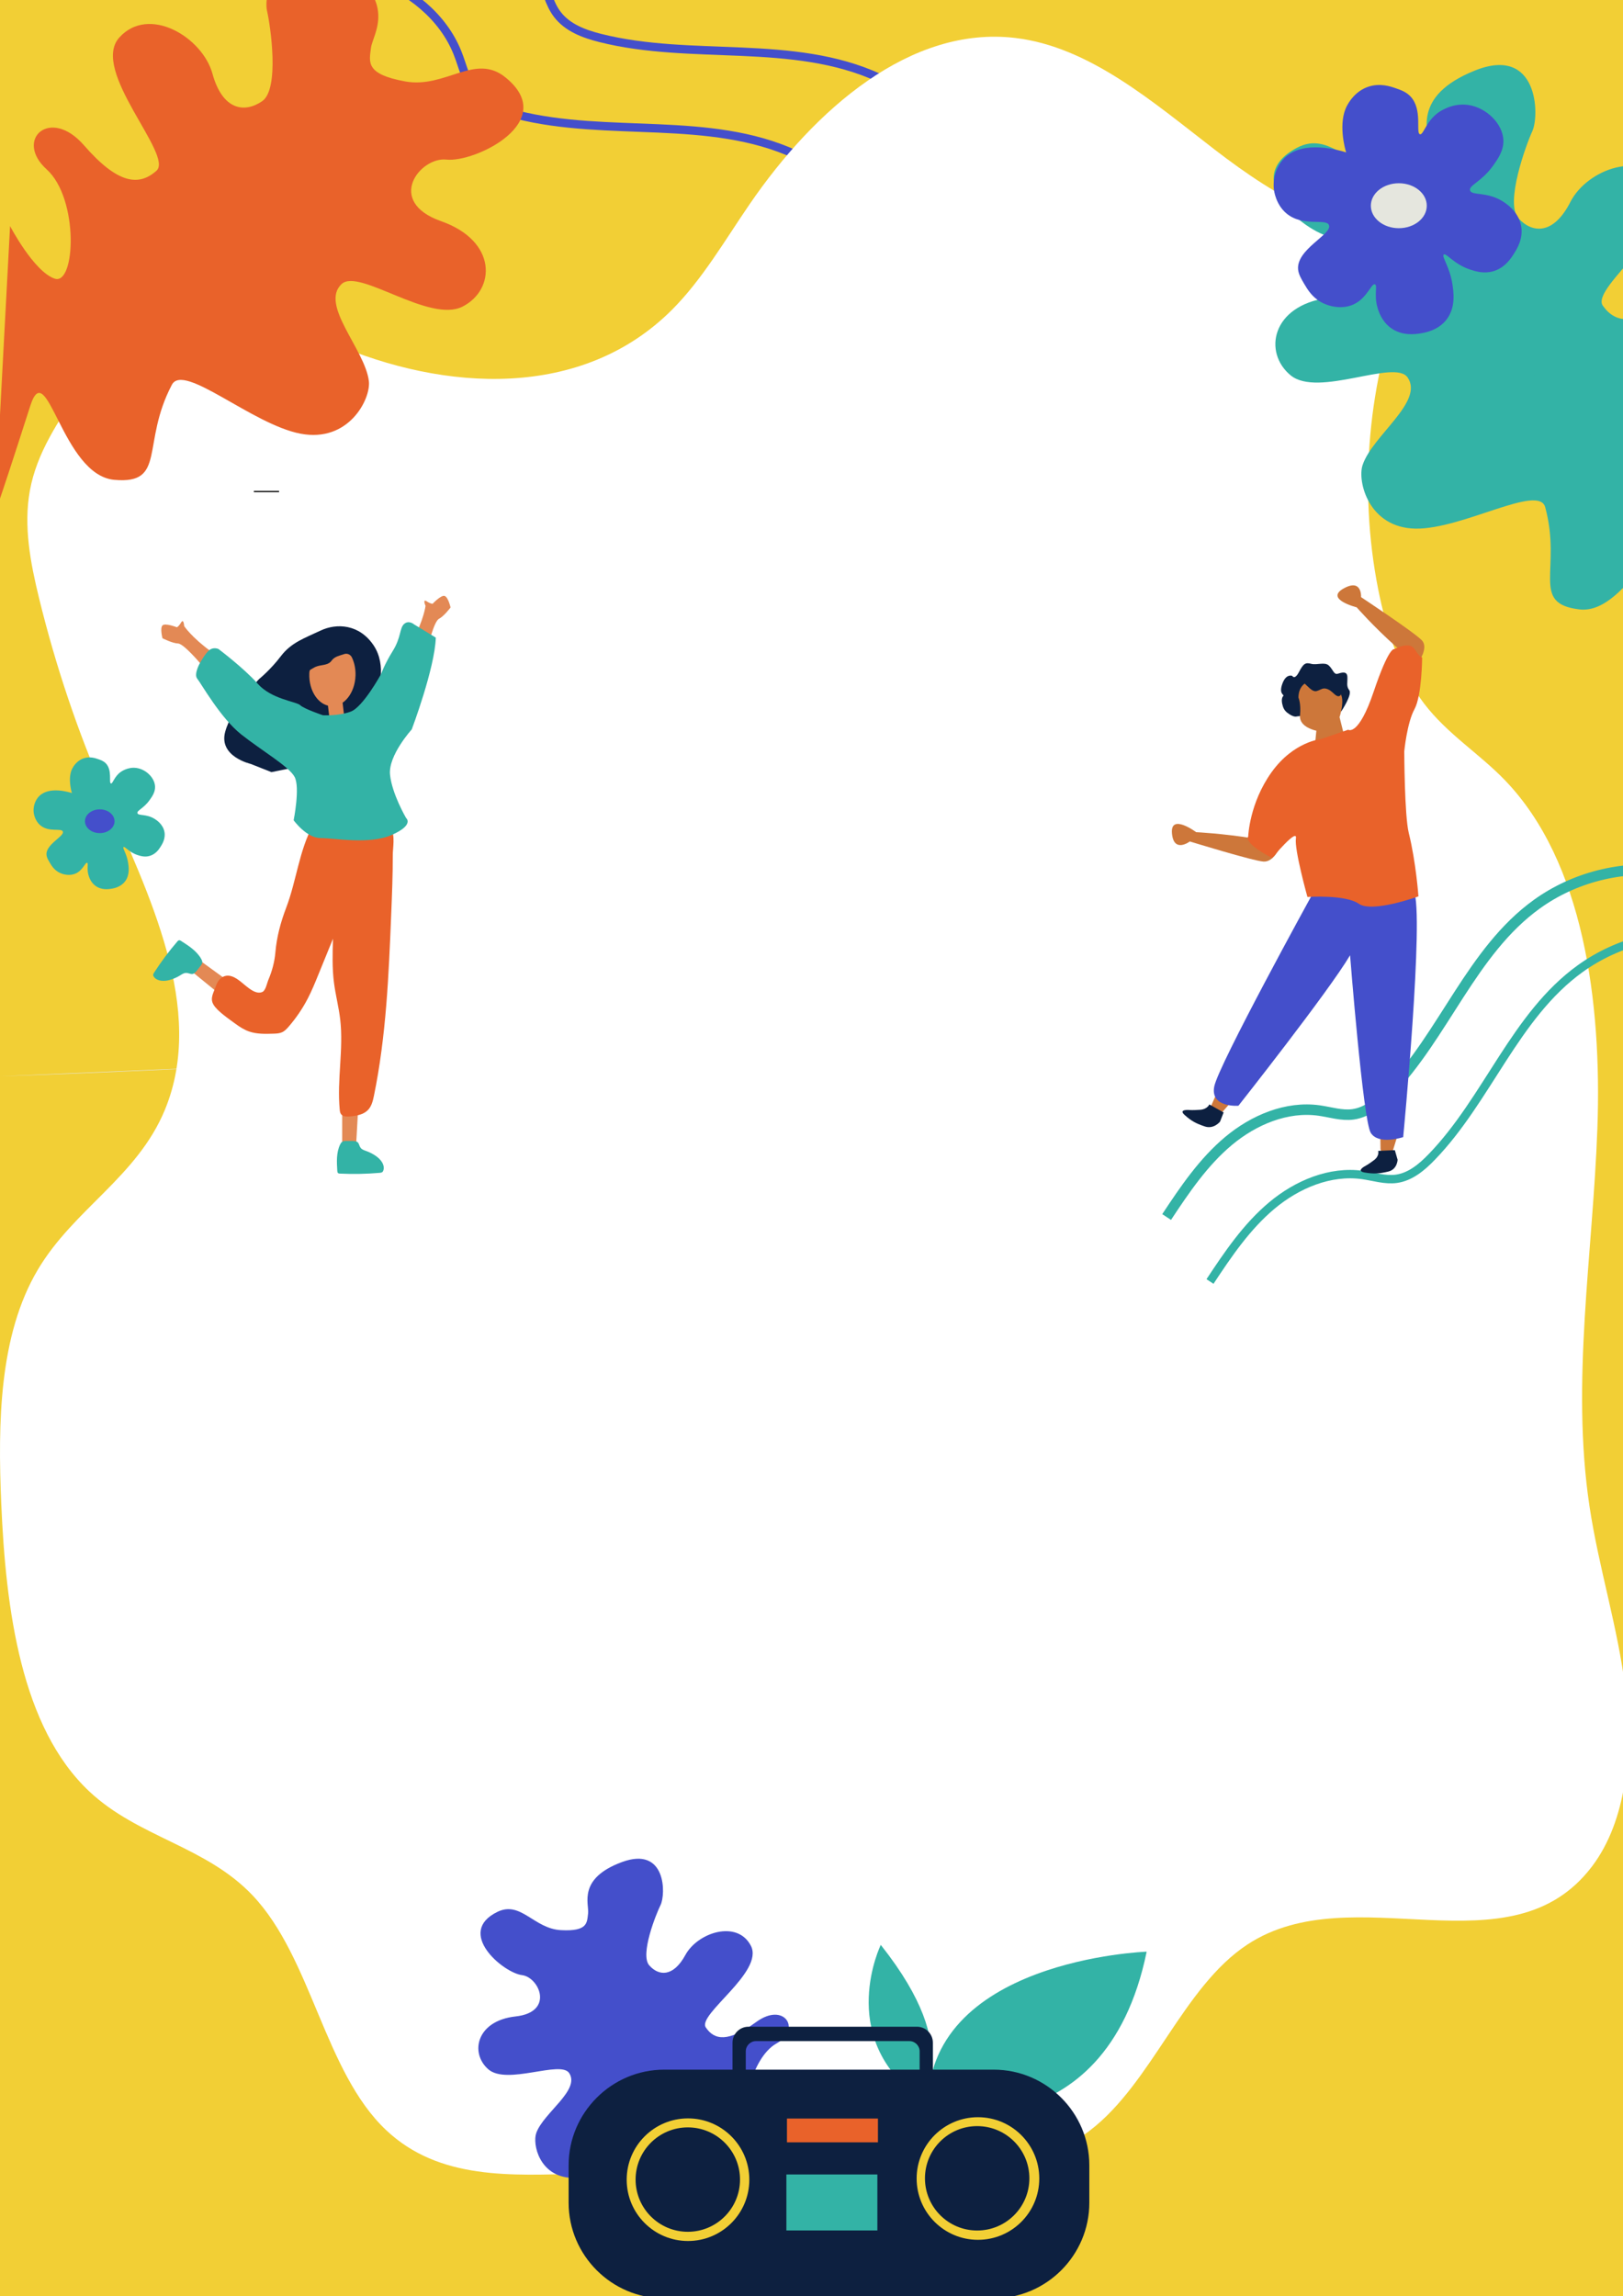 <svg width="1547" height="2189" viewBox="0 0 1547 2189" fill="none" xmlns="http://www.w3.org/2000/svg">
<rect x="0" y="0" width="1547" height="2189" fill="#333333" stroke="none"/>
<g clip-path="url(#clip0)">
<path d="M1552.25 -1.325H-7.384V2190.74H1552.25V-1.325Z" fill="#F2CF35"/>
<path d="M-0.052 1025.94C78.884 1023.68 266.084 1014.66 266.084 1014.66Z" fill="#E5E6DE"/>
<path d="M247.304 -39.517C283.906 -37.541 321.057 -35.071 355.559 -22.254C390.061 -9.437 422.162 15.312 436.138 50.539C441.038 62.836 443.788 76.407 451.739 86.858C461.514 99.675 477.39 105.498 492.666 109.346C579.92 131.314 676.025 109.606 758.154 147.25C805.206 168.828 843.858 209.541 863.959 258.754" stroke="#444FCB" stroke-width="8" stroke-miterlimit="10"/>
<path d="M326.807 -112.647C363.408 -110.672 400.56 -108.202 435.062 -95.385C469.564 -82.568 501.665 -57.819 515.641 -22.592C520.541 -10.295 523.291 3.276 531.242 13.727C541.017 26.544 556.893 32.367 572.169 36.215C659.423 58.183 755.528 36.475 837.657 74.12C884.709 95.698 923.361 136.41 943.462 185.623" stroke="#444FCB" stroke-width="8" stroke-miterlimit="10"/>
<path d="M1515.06 1435.88C1497.27 1317.33 1518.26 1195.86 1522.59 1075.38C1526.92 954.943 1509.25 821.446 1434.63 743.932C1409.76 718.094 1379.73 699.904 1357.41 670.69C1334.58 640.821 1321.48 601.41 1313.59 561.447C1294.68 465.743 1303.99 361.908 1339.36 273.645C1347.98 252.114 1358.03 231.616 1368.5 211.359C1364.41 212.668 1360.26 213.873 1356.05 214.838C1286.23 230.41 1217.04 188.242 1157.78 142.595C1098.52 96.948 1038.43 44.583 967.699 36.177C868.093 24.326 776.758 103.769 714.415 194.822C690.817 229.273 669.414 266.307 640.747 295.074C554.748 381.338 423.807 373.346 317.323 327.251C290.435 315.606 264.081 301.861 236.185 294.178C197.41 283.498 156.352 285.703 118.258 299.139C105.215 324.564 90.452 348.851 75.155 372.14C55.975 401.32 35.135 431.085 28.464 467.741C22.328 501.468 29.028 536.642 37.121 569.749C52.951 634.62 74.088 697.458 100.145 757.058C141.53 851.729 196.758 962.109 157.152 1057.99C130.769 1121.82 70.293 1152.59 36.024 1210.4C-0.914 1272.68 -2.099 1356.16 1.191 1433.29C5.519 1534.27 20.045 1646.64 85.175 1707.76C131.895 1751.62 196.372 1759.82 240.928 1806.98C297.342 1866.68 309.052 1974.93 368.075 2030.6C469.015 2125.85 643.149 2013.27 729.741 2128.09C768.931 2180.05 758.2 2241.78 770.71 2303C772.281 2239.78 782.271 2172.78 822.499 2128.95C880.603 2065.63 972.65 2081.31 1038.64 2031.11C1098.02 1985.92 1127.51 1893.93 1189.12 1853.56C1290.15 1787.34 1439.47 1882.43 1517.55 1779.07C1550.57 1735.36 1556.44 1669.35 1549.3 1610.16C1542.1 1551.04 1523.89 1494.72 1515.06 1435.88Z" fill="white"/>
<path d="M-4.977 488.595C-4.977 488.595 -7.077 498.968 28.875 386.84C44.725 337.419 59.026 452.978 109.004 457.424C158.981 461.869 134.23 423.003 163.831 366.77C175.057 345.426 240.185 404.571 286.412 413.41C332.64 422.249 353.516 380.107 351.616 363.468C348.165 333.285 304.213 290.363 325.739 270.657C342.315 255.474 409.144 308.379 440.845 292.287C472.522 276.194 474.122 229.763 420.519 210.888C366.916 192.014 400.468 149.326 425.569 152.134C452.746 155.149 534.125 115.815 481.572 73.595C452.571 50.301 424.619 84.566 386.242 77.625C347.865 70.683 352.016 58.984 353.591 45.7C355.166 32.415 380.617 1.53 323.589 -35.829C266.561 -73.188 250.636 -6.244 254.511 10.291C257.736 24.07 266.736 84.852 249.911 96.447C233.085 108.016 212.109 105.13 202.508 70.241C192.908 35.352 141.73 4.519 113.654 35.846C85.578 67.174 165.806 147.844 149.156 162.741C132.505 177.637 112.354 175.662 80.002 138.459C47.651 101.256 13.349 133.337 44.425 161.389C75.502 189.44 71.977 272.451 52.076 265.613C32.175 258.776 9.599 215.516 9.599 215.516L-4.977 488.595Z" fill="#E9622A"/>
<path d="M102.953 320.131C102.953 320.131 209.608 302.66 334.115 133.468C334.115 133.468 155.606 298.241 102.953 320.131Z" fill="#E9622A"/>
<path d="M839.529 1854C839.529 1854 797.763 1939.71 873.212 1997.46C873.212 1997.46 922.562 1958.69 839.529 1854Z" fill="#33B3A6"/>
<path d="M869.207 1971.08C869.207 1971.08 848.876 1912.37 846.081 1890.26C846.081 1890.26 865.059 1943.35 869.207 1971.08Z" fill="#33B3A6"/>
<path d="M1033.96 2089.94C1033.96 2089.94 941.718 2114.7 899.846 2026C899.846 2026.02 947.522 1983.81 1033.96 2089.94Z" fill="#33B3A6"/>
<path d="M924.93 2035.52C924.93 2035.52 978.535 2068.35 999.667 2075.77C999.667 2075.77 951.332 2045.49 924.93 2035.52Z" fill="#33B3A6"/>
<path d="M1092.97 1860.46C1092.97 1860.46 880.334 1867.83 884.429 2011.93C884.446 2011.93 1053.2 2054.21 1092.97 1860.46Z" fill="#33B3A6"/>
<path d="M914.677 1985.21C914.677 1985.21 1006.5 1918.17 1043.68 1901.42C1043.68 1901.42 960.982 1963.09 914.677 1985.21Z" fill="#33B3A6"/>
<path d="M719.539 2170.77C719.539 2170.77 719.239 2177.9 714.078 2098.63C711.798 2063.68 684.239 2137.43 651.531 2132.6C618.823 2127.77 640.848 2106.06 630.882 2064.5C627.102 2048.72 575.964 2077.49 544.974 2076.14C513.985 2074.78 507.33 2043.83 511.187 2033.21C518.205 2013.89 553.18 1992.51 542.539 1976.21C534.349 1963.66 483.131 1988.06 465.412 1972.57C447.693 1957.08 454.061 1926.3 491.389 1922.21C528.701 1918.12 514.042 1884.86 497.515 1882.8C479.627 1880.58 433.791 1842.09 474.175 1822.49C496.453 1811.69 508.89 1838.53 534.567 1839.93C560.245 1841.32 559.457 1832.99 560.547 1824C561.655 1815.01 550.289 1790.78 592.735 1775.07C635.18 1759.37 634.707 1805.85 629.583 1816.1C625.321 1824.65 609.877 1863.21 618.804 1873.45C627.732 1883.68 641.63 1885.03 653.309 1863.58C665.007 1842.13 702.685 1829.82 715.688 1854.77C728.691 1879.71 664.453 1920.29 672.751 1932.68C681.033 1945.04 694.257 1946.89 720.895 1927.44C747.55 1908 764.385 1934.43 740.01 1948.03C715.633 1961.64 704.678 2016.75 718.513 2015.34C732.33 2013.92 753.685 1989 753.685 1989L719.539 2170.77Z" fill="#444FCB"/>
<path d="M734.268 2041.29C734.268 2041.29 668.776 2013.26 616.016 1882.74C616.016 1882.74 704.049 2018.73 734.268 2041.29Z" fill="#444FCB"/>
<path d="M874.003 1932H713.401C705.06 1932 698.213 1938.83 698.213 1947.19V1998.04C698.213 2006.38 705.041 2013.23 713.401 2013.23H874.003C882.345 2013.23 889.192 2006.4 889.192 1998.04V1947.19C889.192 1938.83 882.364 1932 874.003 1932ZM876.576 2002.11C876.576 2007.48 872.169 2011.89 866.797 2011.89H720.626C715.255 2011.89 710.848 2007.48 710.848 2002.11V1955.49C710.848 1950.12 715.255 1945.71 720.626 1945.71H866.797C872.169 1945.71 876.576 1950.12 876.576 1955.49V2002.11Z" fill="#0D2040"/>
<path d="M947.221 2190.93H633.11C583.005 2190.93 541.999 2149.93 541.999 2099.83V2064.03C541.999 2013.93 583.005 1972.93 633.11 1972.93H947.202C997.306 1972.93 1038.31 2013.93 1038.31 2064.03V2099.83C1038.33 2149.93 997.325 2190.93 947.221 2190.93Z" fill="#0D2040"/>
<path d="M655.788 2136.27C688.067 2136.27 714.234 2110.11 714.234 2077.83C714.234 2045.56 688.067 2019.39 655.788 2019.39C623.51 2019.39 597.343 2045.56 597.343 2077.83C597.343 2110.11 623.51 2136.27 655.788 2136.27Z" fill="#F2CF35"/>
<path d="M932.165 2135.14C964.444 2135.14 990.611 2108.98 990.611 2076.7C990.611 2044.43 964.444 2018.26 932.165 2018.26C899.887 2018.26 873.72 2044.43 873.72 2076.7C873.72 2108.98 899.887 2135.14 932.165 2135.14Z" fill="#F2CF35"/>
<path d="M836.837 2019.53H750.114V2042.22H836.837V2019.53Z" fill="#E9622A"/>
<path d="M836.288 2072.84H749.565V2126.22H836.288V2072.84Z" fill="#33B3A6"/>
<path d="M931.408 2126.27C958.892 2126.27 981.172 2103.99 981.172 2076.51C981.172 2049.03 958.892 2026.75 931.408 2026.75C903.925 2026.75 881.645 2049.03 881.645 2076.51C881.645 2103.99 903.925 2126.27 931.408 2126.27Z" fill="#0D2040"/>
<path d="M655.599 2127.48C683.083 2127.48 705.363 2105.2 705.363 2077.72C705.363 2050.24 683.083 2027.96 655.599 2027.96C628.115 2027.96 605.835 2050.24 605.835 2077.72C605.835 2105.2 628.115 2127.48 655.599 2127.48Z" fill="#0D2040"/>
<path d="M1112 1160.15C1129.22 1134.05 1147.01 1107.75 1170.98 1087.67C1194.96 1067.62 1226.34 1054.29 1257.31 1058.62C1268.13 1060.14 1278.92 1063.74 1289.74 1062.25C1303.03 1060.39 1314.02 1051.14 1323.34 1041.47C1376.58 986.42 1402.74 906.688 1464.88 861.916C1500.46 836.255 1545.98 824.758 1589.48 830.411" stroke="#33B3A6" stroke-width="10" stroke-miterlimit="10"/>
<path d="M1153.34 1221.61C1170.56 1195.5 1188.35 1169.2 1212.33 1149.13C1236.3 1129.08 1267.68 1115.74 1298.66 1120.07C1309.47 1121.59 1320.27 1125.19 1331.08 1123.7C1344.37 1121.84 1355.36 1112.59 1364.68 1102.92C1417.92 1047.87 1444.08 968.14 1506.22 923.368C1541.8 897.707 1587.32 886.211 1630.82 891.863" stroke="#33B3A6" stroke-width="8" stroke-miterlimit="10"/>
<path d="M1330.69 616.485C1309.04 597.137 1293.16 578.956 1293.16 578.956C1293.16 578.956 1262.56 571.266 1280.51 561.08C1298.46 550.894 1297.34 569.236 1297.34 569.236C1297.34 569.236 1348.91 603.353 1355.39 610.521C1361.88 617.689 1352.12 631.055 1352.12 631.055L1330.69 616.485Z" fill="#CD773A"/>
<path d="M1195.02 799.3C1165.39 794.468 1140.15 793.282 1140.15 793.282C1140.15 793.282 1115.43 774.903 1117.08 794.342C1118.73 813.763 1134.11 802.139 1134.11 802.139C1134.11 802.139 1194.25 820.661 1204.35 821.308C1214.42 821.955 1220.35 806.792 1220.35 806.792L1195.02 799.3Z" fill="#CD773A"/>
<path d="M1236.27 682.939C1233.47 683.855 1229.46 681.34 1226.86 679.31C1225.01 677.873 1223.62 675.897 1222.87 673.561C1221.86 670.363 1220.98 665.782 1223.21 663.393C1224.4 662.117 1218.7 661.902 1222.28 651.859C1225.85 641.816 1231.71 644.26 1231.71 644.26C1231.71 644.26 1233.9 648.715 1238.14 640.631C1242.4 632.546 1244.25 631.307 1249.77 632.78C1255.28 634.253 1262.58 630.696 1266.58 634.397C1270.59 638.08 1271.38 643.361 1274.97 642.283C1278.57 641.206 1283.96 639.373 1284.28 645.068C1284.6 650.763 1283.01 653.907 1286.1 657.985C1289.19 662.063 1278.51 678.035 1278.51 678.035L1236.27 682.939Z" fill="#0D2040"/>
<path d="M1253.72 706.779L1254.71 696.557C1254.71 696.557 1238.03 693.377 1239.13 681.969C1240.23 670.561 1237.69 665.154 1237.69 665.154C1237.69 665.154 1236.51 650.35 1251.89 648.644C1267.28 646.937 1269.3 653.099 1269.3 653.099C1269.3 653.099 1276.39 656.153 1278.75 663.537C1281.08 670.902 1276.82 683.604 1276.82 683.604L1280.6 698.659L1253.72 706.779Z" fill="#CD773A"/>
<path d="M1241.52 650.027C1246.21 653.261 1250.56 660.213 1255.26 658.686C1259.97 657.159 1261.05 655.075 1265.86 657.123C1270.68 659.171 1273.57 665.208 1277.02 663.357C1280.47 661.507 1276.5 652.991 1276.5 652.991L1253.4 644.422L1241.52 650.027Z" fill="#0D2040"/>
<path d="M1159.82 1041.96L1153.73 1055.67C1153.73 1055.67 1147.48 1080.08 1162.61 1062.87C1177.74 1045.66 1177.75 1045.66 1177.75 1045.66L1159.82 1041.96Z" fill="#CD773A"/>
<path d="M1315.65 1080.35L1315.87 1095.24C1315.87 1095.24 1320.48 1120.13 1327.04 1098.78C1333.6 1077.44 1333.62 1077.44 1333.62 1077.44L1315.65 1080.35Z" fill="#CD773A"/>
<path d="M1286.85 910.613C1286.85 910.613 1299.21 1067.81 1306.54 1079.83C1313.87 1091.85 1337.48 1083.98 1337.48 1083.98C1337.48 1083.98 1357.87 870.964 1347.58 849.136C1337.26 827.308 1251.85 839.974 1251.85 839.974L1250.61 852.963C1250.61 852.963 1161.3 1015.32 1157.38 1035.78C1153.46 1056.24 1180.43 1054.07 1180.43 1054.07C1180.43 1054.07 1266.58 944.999 1286.85 910.613Z" fill="#444FCB"/>
<path d="M1189.77 797.253C1189.77 797.253 1190.83 765.795 1211.93 736.26C1233.02 706.725 1259.36 704.48 1259.36 704.48L1285.02 695.623C1285.02 695.623 1294.81 702.521 1309.38 659.243C1323.97 615.982 1328.91 618.839 1328.91 618.839C1328.91 618.839 1343.39 610.7 1348.48 618.928C1353.56 627.157 1355.56 626.743 1355.56 626.743C1355.56 626.743 1355.34 663.051 1348.23 676.058C1341.11 689.065 1338.51 716.211 1338.51 716.211C1338.51 716.211 1338.68 777.401 1342.8 794.037C1349.73 822.009 1352.02 854.473 1352.02 854.473C1352.02 854.473 1308.05 870.516 1295.2 861.533C1282.36 852.568 1246.21 855.047 1246.21 855.047C1246.21 855.047 1233.58 809.775 1235.23 799.211C1236.9 788.647 1212.56 817.877 1212.56 817.877C1212.56 817.877 1185.8 804.619 1189.77 797.253Z" fill="#E9622A"/>
<path d="M1313.66 1097.09C1313.66 1097.09 1315.09 1101.84 1309.7 1105.9C1304.31 1109.96 1301.69 1111.29 1301.69 1111.29C1301.69 1111.29 1291.9 1116.21 1300.7 1117.7C1309.51 1119.19 1314.72 1118.85 1323.3 1116.8C1331.91 1114.75 1332.16 1105.54 1332.16 1105.54L1329.52 1096.41L1313.66 1097.09Z" fill="#0D2040"/>
<path d="M1152.69 1052.79C1152.69 1052.79 1150.95 1057.39 1143.94 1057.91C1136.93 1058.43 1133.91 1058.15 1133.91 1058.15C1133.91 1058.15 1122.7 1057.07 1129.12 1062.85C1135.53 1068.62 1140.08 1071.05 1148.52 1073.85C1156.97 1076.65 1162.88 1069.27 1162.88 1069.27L1166.33 1060.46L1152.69 1052.79Z" fill="#0D2040"/>
<path d="M211.698 949.608L183.518 926.648L191.532 916.343L220.551 937.439" fill="#E38955"/>
<path d="M146.932 931.513C146.429 930.879 146 930.133 146 929.351C146.019 928.549 146.466 927.841 146.895 927.152C153.586 916.753 161.022 906.783 169.129 897.39C169.484 896.98 169.875 896.551 170.397 896.384C171.217 896.141 172.056 896.607 172.764 897.073C180.107 901.751 187.73 906.745 191.867 914.256C192.389 915.206 192.855 916.231 192.818 917.312C192.762 918.84 191.718 920.145 190.693 921.337C189.09 923.201 186.108 928.065 183.667 928.456C181.095 928.866 178.728 926.649 175.522 927.767C173.919 928.326 172.521 929.295 171.068 930.171C168.235 931.867 165.178 933.19 162.01 934.103C156.829 935.594 150.287 935.631 146.932 931.513Z" fill="#33B3A6"/>
<path d="M326.171 1054.96L341.528 1054.46L339.516 1090.05H326.171V1054.96Z" fill="#E38955"/>
<path d="M305.538 601.116C290.479 608.272 277.619 612.428 267.722 625.492C257.807 638.556 247.016 647.259 247.016 647.259C247.016 647.259 220.904 674.244 214.605 697.744C208.305 721.244 238.927 728.214 238.927 728.214L258.739 736.041L275.848 732.556C275.848 732.556 335.284 677.71 337.987 677.71C340.689 677.71 359.606 660.304 359.606 660.304C359.606 660.304 369.522 635.052 356.009 615.037C342.497 595.022 320.989 593.792 305.538 601.116Z" fill="#0D2040"/>
<path d="M315.584 685.462L326.786 684.213C327.568 684.12 328.146 683.319 328.034 682.424L326.338 668.056C326.227 667.162 325.5 666.491 324.698 666.584L313.497 667.833C312.714 667.926 312.136 668.727 312.248 669.622L313.944 683.99C314.075 684.884 314.802 685.555 315.584 685.462Z" fill="#E38955"/>
<path d="M301.308 635.48C305.856 633.653 311.689 634.343 315.1 630.914C315.771 630.224 316.311 629.423 316.945 628.715C319.443 625.975 323.375 625.025 326.954 623.888C327.196 623.814 327.494 623.702 327.83 623.59C330.756 622.472 334.036 623.832 335.396 626.665C337.782 631.641 339.087 637.641 338.863 644.071C338.285 660.657 327.96 673.665 315.808 673.124C303.638 672.584 294.244 658.7 294.822 642.114C294.841 641.313 294.953 640.549 295.064 639.785C295.139 639.17 295.512 638.648 296.034 638.331C297.767 637.343 299.426 636.225 301.308 635.48Z" fill="#E38955"/>
<path d="M201.447 621.242C182.753 607.749 175.559 596.866 175.559 596.866C175.559 596.866 175.112 589.244 172.633 593.381C170.154 597.518 168.589 597.947 168.589 597.947C168.589 597.947 157.331 593.586 154.853 596.214C152.374 598.823 154.853 608.401 154.853 608.401C154.853 608.401 164.078 613.191 169.707 613.415C175.336 613.638 191.998 633.653 191.998 633.653L202.36 621.242H201.447V621.242Z" fill="#E38955"/>
<path d="M393.471 610.471C404.095 590.4 405.604 577.559 405.604 577.559C405.604 577.559 402.529 570.534 406.648 573.18C410.748 575.845 412.37 575.547 412.37 575.547C412.37 575.547 420.496 566.844 423.907 568.13C427.317 569.416 429.461 579.069 429.461 579.069C429.461 579.069 423.366 587.306 418.408 589.896C413.451 592.487 407.636 617.552 407.636 617.552L392.688 610.825L393.471 610.471Z" fill="#E38955"/>
<path d="M372.877 871.935C370.51 929.725 368.087 987.776 356.438 1044.5C355.432 1049.42 354.202 1054.61 350.623 1058.24C346.299 1062.62 339.59 1063.74 333.365 1064.26C330.383 1064.5 326.86 1064.44 325.09 1062.12C324.158 1060.89 323.953 1059.3 323.822 1057.81C321.045 1029.2 327.624 1000.26 324.269 971.731C322.89 960.009 319.852 948.529 318.343 936.844C316.553 922.942 316.982 908.871 317.392 894.876C312.714 906.374 308.036 917.854 303.339 929.352C300.264 936.919 297.17 944.485 293.405 951.753C288.429 961.388 282.26 970.463 275.103 978.719C273.295 980.806 271.338 982.912 268.766 984.049C266.269 985.167 263.417 985.279 260.659 985.372C252.887 985.614 244.91 985.838 237.585 983.341C232.721 981.664 228.36 978.85 224.241 975.812C218.314 971.414 207.169 963.959 203.478 957.679C199.788 951.399 203.739 946.125 206.069 939.267C207.523 934.962 210.934 930.88 215.574 930.172C219.265 929.613 222.918 931.235 226.011 933.247C233.056 937.813 242.003 948.808 249.849 945.715C253.297 944.354 254.415 937.31 255.832 933.974C259.317 925.774 261.703 916.903 262.467 908.051C263.734 893.236 267.443 879.333 272.755 865.375C282.651 839.452 285.037 810.864 298.4 786.433C299.649 784.159 301.084 781.83 303.358 780.469C305.445 779.221 307.98 778.96 310.422 778.736C324.419 777.487 339.012 777.022 352.021 782.202C357.221 784.271 369.522 786.507 372.821 790.812C376.772 795.974 374.368 809.094 374.386 815.151C374.424 834.104 373.641 853.019 372.877 871.935Z" fill="#E9622A"/>
<path d="M415.39 607.824L394.684 595.207C394.684 595.207 389.726 590.847 385.234 594.779C380.724 598.692 382.532 607.395 374.424 620.459C366.317 633.523 363.167 642.655 363.167 642.655C363.167 642.655 346.058 674 334.353 678.343C322.649 682.703 307.795 681.828 307.795 681.828C307.795 681.828 289.79 675.734 286.175 672.249C282.559 668.764 258.703 666.583 245.656 651.786C232.591 636.989 208.288 618.707 208.288 618.707C208.288 618.707 203.777 616.527 199.733 619.583C195.689 622.621 190.731 631.771 190.731 631.771C190.731 631.771 184.431 642.655 188.029 646.997C191.626 651.358 210.096 684.418 229.908 700.091C249.719 715.764 275.384 730.561 280.788 740.568C286.193 750.576 279.894 781.922 279.894 781.922C279.894 781.922 292.046 798.899 305.558 798.899C319.07 798.899 351.929 805.422 373.548 795.861C395.168 786.282 387.061 779.76 387.061 779.76C387.061 779.76 373.548 756.688 371.759 738.406C369.951 720.125 392.466 695.32 392.466 695.32C392.466 695.32 414.495 636.971 415.39 607.824Z" fill="#33B3A6"/>
<path d="M345.201 1095.53C346.636 1096.42 348.276 1096.93 349.86 1097.52C352.954 1098.7 355.899 1100.24 358.564 1102.16C362.944 1105.27 366.913 1110.29 365.516 1115.38C365.311 1116.14 364.938 1116.92 364.286 1117.39C363.615 1117.85 362.757 1117.95 361.937 1118.02C349.319 1119.12 336.609 1119.36 323.954 1118.75C323.394 1118.73 322.817 1118.67 322.351 1118.36C321.661 1117.87 321.549 1116.94 321.493 1116.12C320.953 1107.64 320.487 1098.73 324.196 1091.04C324.662 1090.07 325.24 1089.08 326.153 1088.45C327.457 1087.57 329.172 1087.59 330.756 1087.66C333.254 1087.78 339.069 1087.16 340.858 1088.82C342.759 1090.57 342.349 1093.74 345.201 1095.53Z" fill="#33B3A6"/>
<path d="M1605.3 633.169C1605.3 633.169 1605.18 643.479 1594.39 529.261C1589.64 478.907 1552.94 586.522 1505.54 580.936C1458.13 575.349 1489 543.075 1472.85 483.503C1466.73 460.903 1394.14 504.579 1349.34 503.919C1304.55 503.259 1293.63 458.871 1298.78 443.356C1308.1 415.195 1357.7 382.845 1341.65 359.762C1329.28 341.987 1256.38 379.366 1230.15 357.756C1203.92 336.147 1211.84 291.429 1265.52 283.964C1319.23 276.498 1296.63 229.089 1272.71 226.829C1246.81 224.366 1179.01 170.736 1236.5 140.747C1268.19 124.216 1287.28 162.433 1324.41 163.372C1361.53 164.312 1360.03 152.301 1361.25 139.299C1362.47 126.273 1345.05 91.764 1405.66 67.31C1466.28 42.856 1467.55 109.945 1460.59 125.003C1454.8 137.522 1434.13 193.844 1447.44 208.216C1460.74 222.614 1480.85 223.985 1496.85 192.523C1512.82 161.061 1566.71 141.712 1586.51 177.186C1606.32 212.66 1515.31 273.934 1527.8 291.455C1540.3 308.976 1559.44 311.058 1597.08 281.882C1634.71 252.705 1660.15 290.134 1625.54 310.804C1590.93 331.474 1577.45 411.488 1597.33 408.872C1617.21 406.257 1647 369.386 1647 369.386L1605.3 633.169Z" fill="#33B3A6"/>
<path d="M1542.52 431.486C1542.52 431.486 1470.79 403.224 1409.59 263.668C1409.61 263.668 1509.12 408.02 1542.52 431.486Z" fill="#33B3A6"/>
<path d="M1283.13 145.285C1277.23 143.414 1242.49 132.833 1224.34 150.589C1222.81 152.097 1221.35 153.839 1220 155.892C1212.75 166.811 1213.99 178.562 1214.23 180.46C1214.46 182.358 1216.1 194.655 1225.8 203.104C1241.61 216.857 1264.2 207.68 1266.75 214.673C1269.95 223.356 1235.24 237.707 1237.34 257.075C1237.84 261.599 1240.25 265.706 1243.11 270.568C1246.16 275.715 1250.5 283.099 1259.03 287.908C1267.32 292.614 1279.57 294.902 1289.86 290.326C1303.12 284.425 1307.18 269.71 1310.58 271.062C1313.29 272.128 1309.44 280.993 1313 293.238C1313.99 296.644 1316.88 306.107 1325.53 312.502C1336.53 320.639 1349.61 318.508 1353.98 317.806C1358.19 317.13 1370.98 315.05 1379.04 304.313C1387.75 292.692 1385.52 278.107 1384.35 270.594C1381.82 254.293 1373.82 244.388 1376.16 242.647C1378.55 240.879 1385.8 251.98 1401.69 257.101C1406.47 258.635 1414.38 261.183 1423.37 258.557C1434.6 255.255 1440.43 246 1443.13 241.685C1445.99 237.135 1452.18 227.308 1449.87 215.193C1447.27 201.466 1435.51 193.979 1432.52 192.055C1417.26 182.332 1402.55 186.752 1401.19 181.448C1399.97 176.665 1412.06 173.311 1422.88 158.31C1427.48 151.915 1433.33 143.804 1432.99 133.742C1432.45 117.832 1416.61 102.415 1399.27 100.024C1383.72 97.866 1371.63 106.783 1370.36 107.745C1359 116.376 1356.71 128.777 1353.48 127.971C1349.09 126.879 1356.37 104.391 1344.33 91.834C1340.22 87.545 1335.21 85.803 1330.34 84.113C1325.4 82.397 1315.47 78.939 1304.32 82.657C1291.66 86.869 1285.7 97.58 1284.09 100.492C1275.02 116.792 1282.09 142.322 1283.13 145.285Z" fill="#444FCB"/>
<path d="M1333.31 217.533C1348.03 217.533 1359.96 207.942 1359.96 196.11C1359.96 184.279 1348.03 174.688 1333.31 174.688C1318.59 174.688 1306.66 184.279 1306.66 196.11C1306.66 207.942 1318.59 217.533 1333.31 217.533Z" fill="#E5E6DE"/>
<path d="M68.556 755.996C65.435 755.006 47.066 749.41 37.469 758.8C36.658 759.598 35.888 760.519 35.173 761.605C31.337 767.379 31.997 773.593 32.12 774.597C32.244 775.601 33.11 782.104 38.239 786.572C46.599 793.845 58.547 788.991 59.894 792.69C61.585 797.282 43.23 804.871 44.344 815.113C44.605 817.505 45.883 819.677 47.396 822.248C49.005 824.97 51.301 828.875 55.811 831.418C60.197 833.907 66.673 835.117 72.118 832.697C79.13 829.576 81.275 821.795 83.076 822.51C84.506 823.073 82.471 827.761 84.355 834.237C84.877 836.038 86.403 841.042 90.982 844.424C96.798 848.727 103.714 847.6 106.024 847.229C108.251 846.871 115.016 845.772 119.278 840.094C123.884 833.948 122.702 826.235 122.083 822.262C120.749 813.642 116.514 808.404 117.752 807.483C119.017 806.548 122.853 812.418 131.254 815.127C133.784 815.938 137.964 817.285 142.721 815.897C148.661 814.151 151.741 809.256 153.171 806.974C154.683 804.568 157.955 799.371 156.732 792.965C155.357 785.706 149.142 781.746 147.561 780.729C139.49 775.587 131.708 777.924 130.993 775.119C130.346 772.59 136.74 770.816 142.46 762.884C144.893 759.502 147.987 755.212 147.808 749.892C147.52 741.478 139.146 733.325 129.975 732.06C121.753 730.919 115.36 735.635 114.686 736.143C108.677 740.708 107.467 747.266 105.762 746.839C103.439 746.262 107.289 734.37 100.923 727.729C98.75 725.461 96.097 724.54 93.525 723.646C90.913 722.739 85.661 720.91 79.762 722.876C73.066 725.104 69.918 730.768 69.065 732.308C64.267 740.928 68.006 754.428 68.556 755.996Z" fill="#33B3A6"/>
<path d="M95.093 794.187C102.876 794.187 109.186 789.115 109.186 782.859C109.186 776.602 102.876 771.53 95.093 771.53C87.309 771.53 80.999 776.602 80.999 782.859C80.999 789.115 87.309 794.187 95.093 794.187Z" fill="#444FCB"/>
<path d="M242 469.152H254V468H242V469.152ZM254 469.152H266V468H254V469.152Z" fill="black"/>
</g>
<defs>
<clipPath id="clip0">
<rect width="1547" height="2189" fill="white"/>
</clipPath>
</defs>
</svg>
